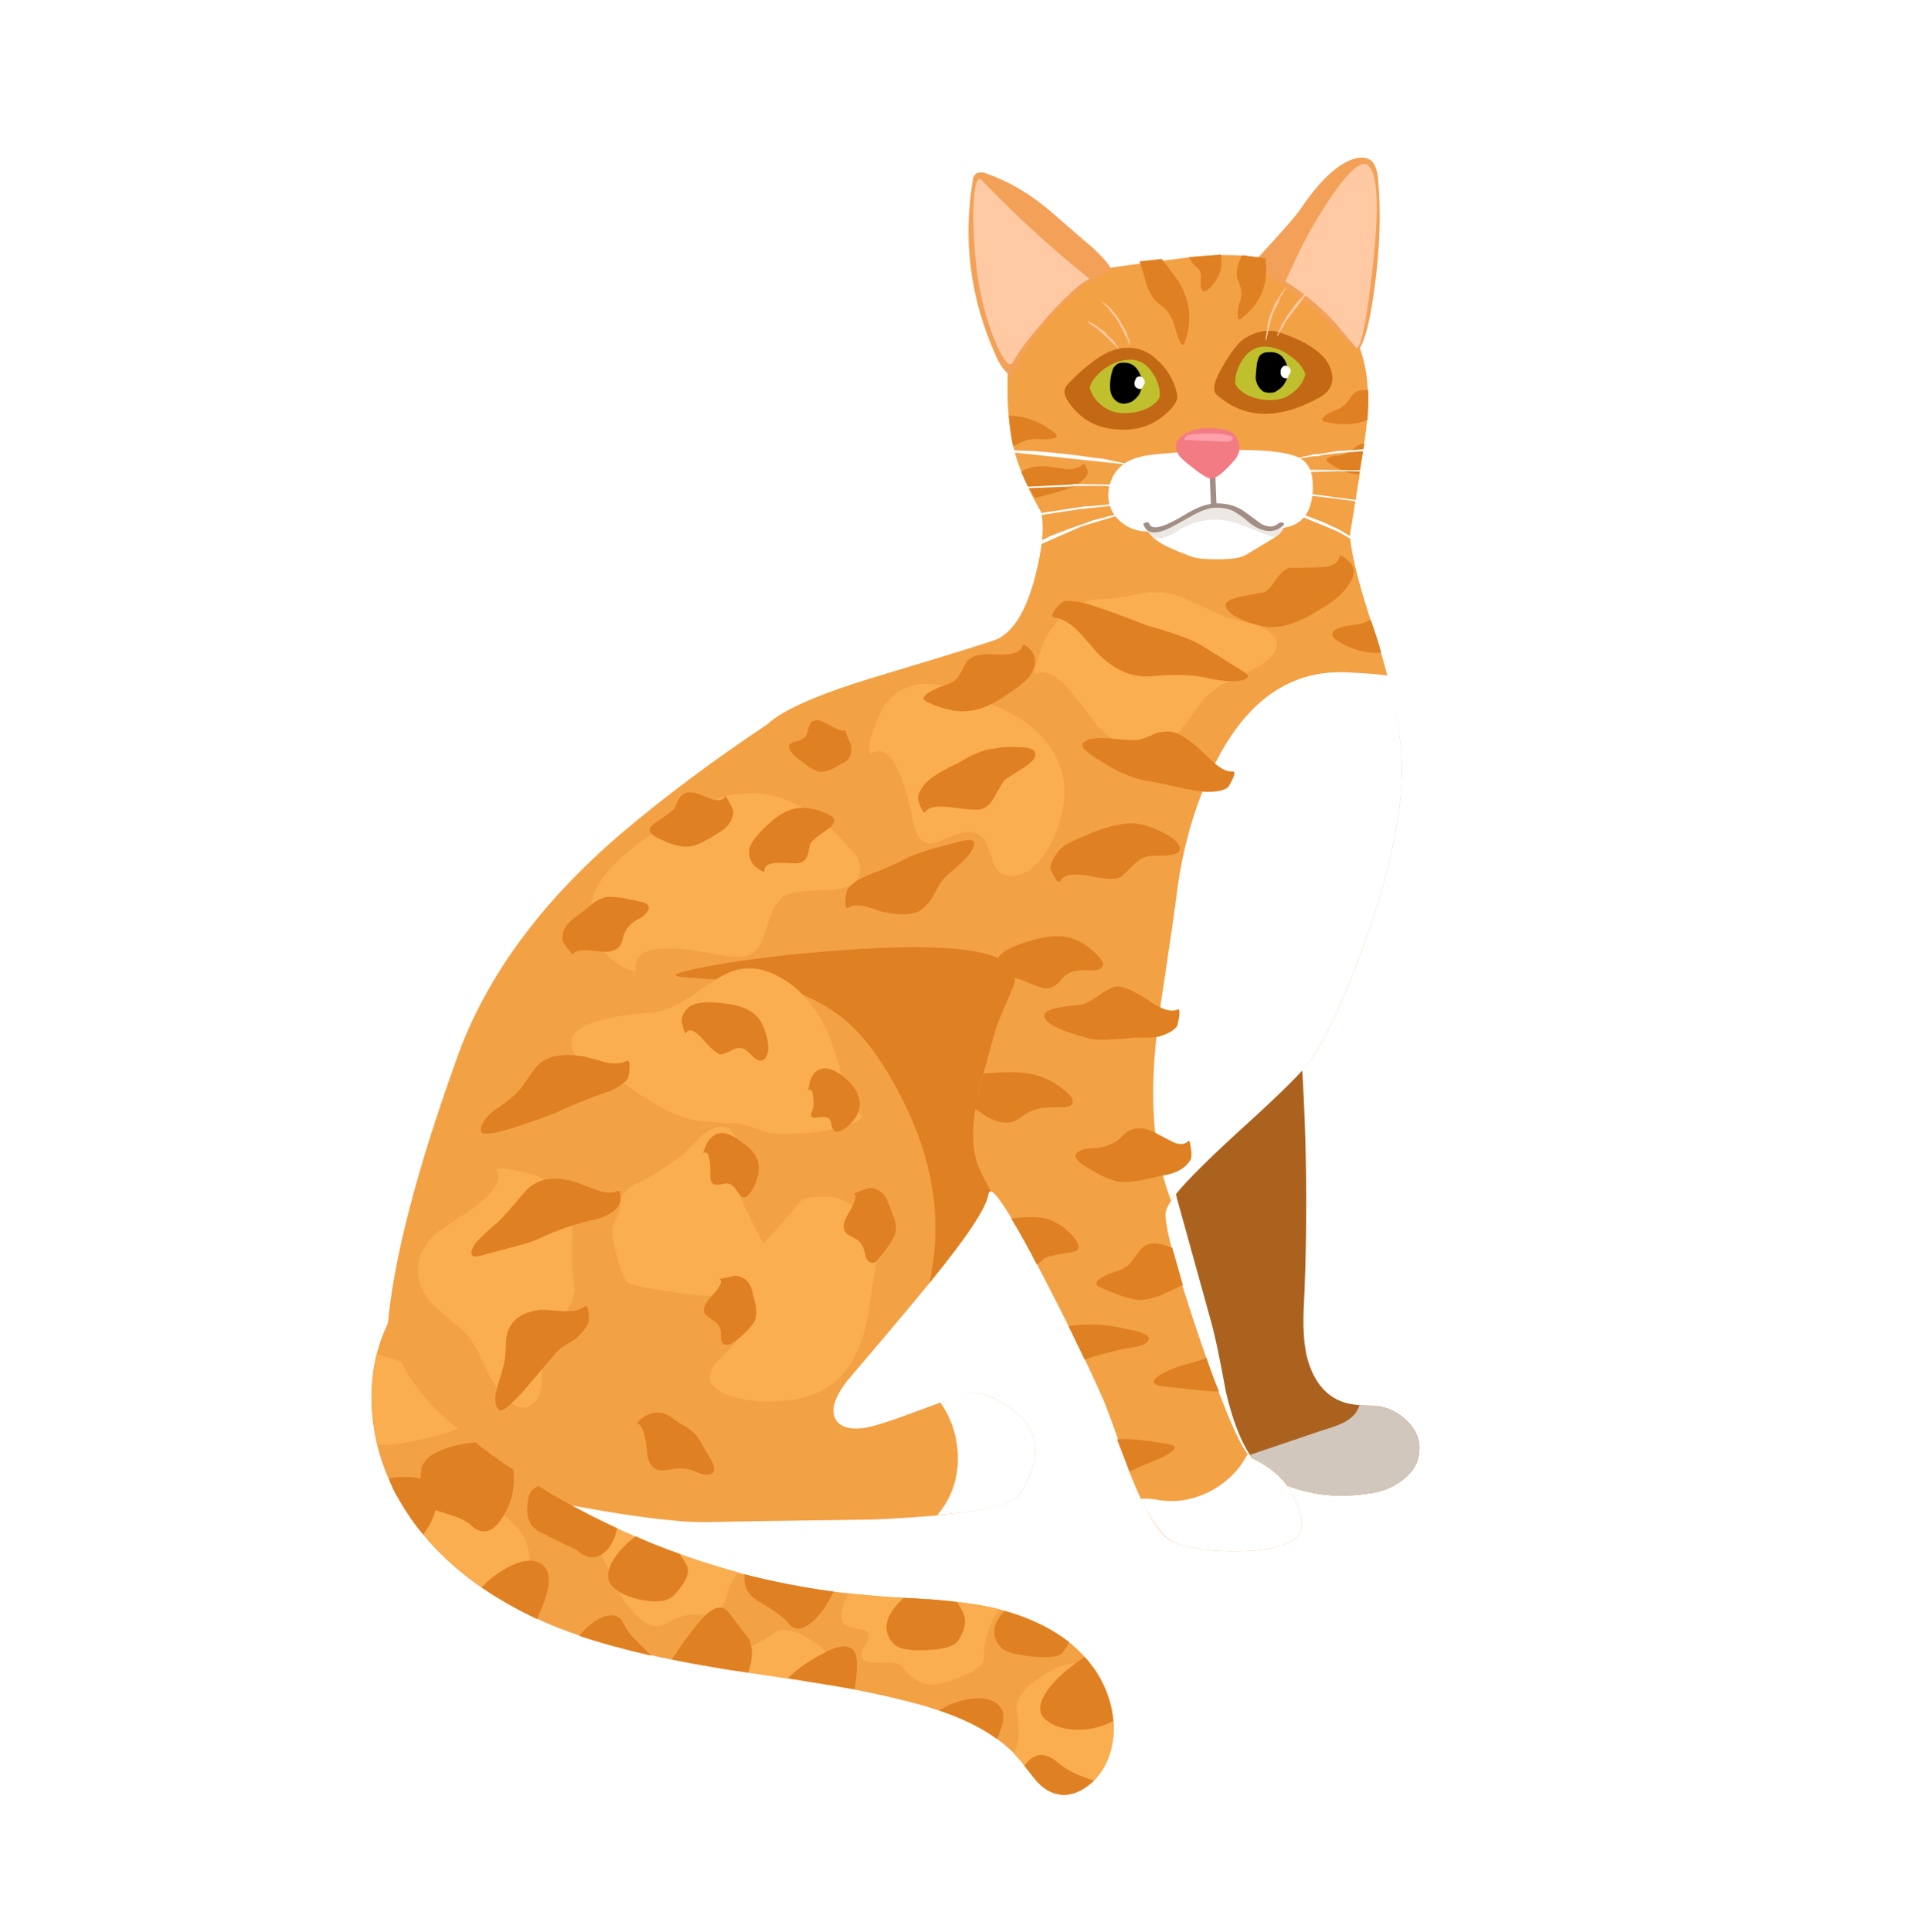 
<svg xmlns="http://www.w3.org/2000/svg" version="1.1" xmlns:xlink="http://www.w3.org/1999/xlink" preserveAspectRatio="none" x="0px" y="0px" width="455px" height="457px" viewBox="0 0 455 457">
<defs>
<filter id="Filter_1" x="-20%" y="-20%" width="140%" height="140%" color-interpolation-filters="sRGB">
<feFlood flood-color="#000000" flood-opacity="1" in="SourceGraphic" result="result1"/>

<feComposite in2="SourceGraphic" in="result1" operator="in" result="result2"/>

<feGaussianBlur in="result2" stdDeviation="4.333,4.333" result="result3"/>

<feOffset dx="0" dy="0" in="result3" result="result4"/>

<feComposite in2="result4" in="SourceGraphic" operator="over" result="result5"/>
</filter>

<g id="Symbol_56_0_Layer0_0_MEMBER_0_FILL">
<path fill="#AC621F" stroke="none" d="
M 267.9 236.9
L 270.6 246.65
Q 271.1 248.35 271.85 252.5 272.7 256.15 274 257.9 275.45 259.9 278.35 260.55 280.8 261.15 283.7 260.65 285.1 260.4 286.15 259.55 287.3 258.65 287.4 257.35 287.55 256.1 286.55 255 285.55 253.95 284.2 253.7 282.45 253.65 281.6 253.45 279.3 252.85 278.45 250 277.95 248.3 278.15 245.15 278.6 234.75 277.85 224.45
L 269.55 232.4
Q 267.7 234.05 267.65 235.4 267.65 235.65 267.9 236.9 Z"/>
</g>

<g id="Symbol_56_0_Layer0_0_MEMBER_1_FILL">
<path fill="#D2C7BD" stroke="none" d="
M 274 257.9
Q 275.45 259.9 278.35 260.55 280.8 261.15 283.7 260.65 285.1 260.4 286.15 259.55 287.3 258.65 287.4 257.35 287.55 256.1 286.55 255 285.55 253.95 284.2 253.7 283.7 253.6 282.6 253.6 282.4 254.35 281.6 254.85 280.95 255.25 279.55 255.65
L 273.8 257.6 274 257.9 Z"/>
</g>

<g id="Symbol_56_0_Layer0_0_MEMBER_2_FILL">
<path fill="#F3A145" stroke="none" d="
M 276.85 162.05
Q 274 160.75 269.05 161.3 261.5 162.25 260.8 162.45 254.65 164.35 254.35 169.9 254.05 175.25 255.35 178.4 256 180.1 257 181.8 257.4 183.65 256.5 187.05 255.45 191.05 253.5 192 253 192.25 244.35 194.85 236.9 197.05 235 198.85 228.55 203.15 223.4 207.5 213.5 215.9 210 225.75 200.3 252.7 207.2 257.6 210.55 260 219.7 261.75 227.35 263.15 230.65 263 232.2 262.95 243.45 262.8 254.15 262.35 255.25 260.8 256.4 259.2 256.5 257.55 256.55 256.35 256.1 255.45 255.7 254.65 254.25 253.65 252.65 252.55 251.45 252.65 250.6 252.75 247.25 254 243.8 255.3 242.7 255.45 240.95 255.65 240.45 254.7 239.9 253.6 241.4 251.65 245.25 247.15 247.8 244.05 252.55 238.2 252.75 236.65 252.95 235.1 257.2 243.3 260.4 249.5 261.9 252.95 262.3 253.75 264.15 259.1 266.15 264.2 267.9 264.75 270.55 265.55 274.1 265.3 278.2 264.95 277.95 263 277.4 259.5 274 257.9 272.9 257.4 269.9 248.7 267 240.2 267 238.25 267 236.95 272.05 232.35 277.85 227.05 278.65 225.9 280.9 222.6 283.4 215.35 286.4 206.5 285.95 201 285.55 196.6 283.6 190.8 281.85 185.45 281.85 183.55 282.65 178.7 283.05 175.8 283.85 170.45 282 167.25 279.7 163.35 276.85 162.05 Z"/>
</g>

<g id="Symbol_56_0_Layer0_0_MEMBER_3_FILL">
<path fill="#DF8022" stroke="none" d="
M 253.45 223.05
Q 253.7 222.4 254.7 220.1 256.55 215.85 240.65 217.05 235.15 217.45 230.6 218.25 226.25 219.05 228.25 219.2 233.55 219.55 235.15 219.85 238.45 220.5 240.8 222.3 243.6 224.4 246.05 229.45 249.6 236.7 248 243.8 252.55 238.25 252.75 236.65 252.85 236.4 252.95 236.4 252.1 234.85 251.95 234.4 251 231.95 252.2 227.5 253.15 224.05 253.45 223.05 Z"/>
</g>

<g id="Symbol_56_0_Layer0_0_MEMBER_4_MEMBER_0_FILL">
<path fill="#F3A158" stroke="none" d="
M 281.75 153.55
Q 279.9 154.4 277.85 157.45 277.1 158.5 274.2 161.6 273.9 161.9 275.5 162.95 278.1 164.75 278.8 165.35 279.45 165.9 281.35 167.85 282.4 168.95 282.65 168.6 283.35 167.4 283.85 163.5 284.45 159.05 284.1 155.05 284 153.95 283.55 153.55 282.9 153.05 281.75 153.55 Z"/>
</g>

<g id="Symbol_56_0_Layer0_0_MEMBER_4_MEMBER_1_FILL">
<path fill="#FFCAA3" stroke="none" d="
M 276.65 163.25
Q 279.35 165 281 167 281.8 167.95 282.35 168.6 282.95 168.65 283.7 161.75 284.45 154.75 283.25 153.9 282.3 153.25 279.55 157.65 278.35 159.45 276.65 163.25 Z"/>
</g>

<g id="Symbol_56_0_Layer0_0_MEMBER_4_MEMBER_2_FILL">
<path fill="#F3A158" stroke="none" d="
M 261.15 160.55
Q 260.6 160.1 257.85 157.7 255.3 155.5 252.5 154.55 252 154.4 251.7 154.65 251.5 154.85 251.5 155.15 250.3 162.35 253.3 169.1 253.7 170.05 254.15 170.5 254.7 171.15 254.95 170.35 255.35 169 257.35 166.55 259.9 163.5 262.5 162.45 263 162.3 261.15 160.55 Z"/>
</g>

<g id="Symbol_56_0_Layer0_0_MEMBER_4_MEMBER_3_FILL">
<path fill="#FFCAA3" stroke="none" d="
M 257.5 166.1
Q 259.9 163.45 260.9 163.05 256.55 159.6 252.25 155.15 251.65 154.5 251.55 157.45 251.5 160.4 252 163.5 252.5 166.3 253.45 168.4 254.35 170.35 254.7 169.8 255.35 168.55 257.5 166.1 Z"/>
</g>

<g id="Symbol_56_0_Layer0_0_MEMBER_5_MEMBER_0_FILL">
<path fill="#C36814" stroke="none" d="
M 266.3 169.55
Q 265.35 168.6 264 168.6 262.55 168.55 260.85 169.95 260.3 170.35 259.35 171.3 258.95 171.7 258.9 171.95 258.8 172.35 259.2 172.95 260.6 175 263.05 175.15 265.55 175.4 267.3 173.65 267.9 173.05 267.95 172.6 267.95 172.25 267.75 171.65 267.25 170.35 266.3 169.55 Z"/>
</g>

<g id="Symbol_56_0_Layer0_0_MEMBER_5_MEMBER_1_FILL">
<path fill="#C0C02F" stroke="none" d="
M 266.55 172.45
Q 266.55 171.45 265.95 170.6 265.25 169.55 264.2 169.55 263.1 169.55 262.05 170.3 261.1 171.05 260.9 171.8 261.15 172.65 261.85 173.2 262.6 173.85 263.7 173.85 264.8 173.85 265.65 173.4 266.45 172.95 266.55 172.45 Z"/>
</g>

<g id="Symbol_56_0_Layer0_0_MEMBER_5_MEMBER_2_FILL">
<path fill="#000000" stroke="none" d="
M 262.55 171.95
Q 262.65 172.65 263.15 172.95 263.55 173.2 264.1 173 264.45 172.9 264.85 172.4 265.35 171.55 264.95 170.7 264.5 169.7 263.5 169.8 263.15 169.8 262.9 170.1 262.75 170.25 262.65 170.7 262.5 171.35 262.55 171.95 Z"/>
</g>

<g id="Symbol_56_0_Layer0_0_MEMBER_5_MEMBER_3_FILL">
<path fill="#FFFFFF" stroke="none" d="
M 264.75 171.85
Q 265.1 172.05 265.2 171.65 265.45 171.4 265.25 171.1 265.05 170.8 264.7 170.95 264.5 171.25 264.5 171.45 264.5 171.75 264.75 171.85 Z"/>
</g>

<g id="Symbol_56_0_Layer0_0_MEMBER_6_MEMBER_0_FILL">
<path fill="#C36814" stroke="none" d="
M 273.35 167.85
Q 272.65 168.3 271.65 170 270.55 171.85 271.1 172.35 274.45 175.35 279.45 172.55 280.75 171.8 280.3 170.35 279.75 168.55 276.15 167.35 274.8 166.95 273.35 167.85 Z"/>
</g>

<g id="Symbol_56_0_Layer0_0_MEMBER_6_MEMBER_1_FILL">
<path fill="#C0C02F" stroke="none" d="
M 273.2 169.55
Q 272.6 170.45 272.6 171.45 272.75 171.9 273.5 172.35 274.35 172.8 275.45 172.8 276.55 172.8 277.3 172.15 278 171.6 278.25 170.75 278.05 170 277.1 169.3 276.05 168.5 274.95 168.5 273.9 168.5 273.2 169.55 Z"/>
</g>

<g id="Symbol_56_0_Layer0_0_MEMBER_6_MEMBER_2_FILL">
<path fill="#000000" stroke="none" d="
M 274.25 171.05
Q 274.35 171.75 274.85 172.1 275.3 172.3 275.8 172.15 276.35 171.85 276.55 171.5 277.1 170.7 276.7 169.8 276.3 168.85 275.25 168.95 274.85 168.95 274.6 169.2 274.45 169.4 274.35 169.85 274.25 170.85 274.25 171.05 Z"/>
</g>

<g id="Symbol_56_0_Layer0_0_MEMBER_6_MEMBER_3_FILL">
<path fill="#FFFFFF" stroke="none" d="
M 276.5 171
Q 276.9 171.15 276.9 170.8 277.2 170.5 277 170.25 276.75 169.9 276.45 170.1 276.25 170.25 276.25 170.55 276.25 170.9 276.5 171 Z"/>
</g>

<g id="Symbol_56_0_Layer0_0_MEMBER_7_MEMBER_0_FILL">
<path fill="#FFFFFF" stroke="none" d="
M 275.45 184.05
Q 276.6 183.4 276.55 182.7 274.25 180.75 271.25 180.65 268.25 180.5 265.8 182.4 265.55 182.55 265.5 182.8 265.35 183.05 265.7 183.5 266.2 184.15 267.2 184.6 267.8 184.9 269 185.35 269.6 185.6 271.2 185.6 272.85 185.6 273.45 185.25
L 275.45 184.05 Z"/>
</g>

<g id="Symbol_56_0_Layer0_0_MEMBER_7_MEMBER_1_FILL">
<path fill="#EEE8E5" stroke="none" d="
M 275.8 183.85
Q 276.6 183.3 276.55 182.7 274.25 180.75 271.25 180.65 268.25 180.5 265.8 182.4 265.55 182.55 265.5 182.8 265.35 183.05 265.7 183.5
L 266.05 183.9 266.6 183.9
Q 267 183.85 267.5 183.6 267.8 183.45 268.35 183.1 270.3 182.05 272.4 182.6 272.95 182.75 274.05 183.2 275.1 183.65 275.7 183.8
L 275.8 183.85 Z"/>
</g>

<g id="Symbol_56_0_Layer0_0_MEMBER_7_MEMBER_2_FILL">
<path fill="#FFFFFF" stroke="none" d="
M 262.6 179.35
Q 262.25 180.3 262.5 181.2 262.75 182.1 263.55 182.7 264.35 183.3 265.3 183.35 266.05 183.4 267 183 267.3 182.85 268.55 182.15 269.65 181.55 269.95 181.4 270.65 181.1 271.4 181.15 272.5 181.2 274.35 182.55 275.55 183.4 277 182.95 278.85 182.4 278.85 179.7 278.85 178.05 277.85 177.5 276.05 176.4 267.4 177.05 266.1 177.15 265.5 177.25 264.35 177.45 263.7 177.9 262.9 178.45 262.6 179.35 Z"/>
</g>

<g id="Symbol_56_0_Layer0_0_MEMBER_7_MEMBER_3_FILL">
<path fill="#A28E85" stroke="none" d="
M 276.45 182.65
Q 276.25 182.6 276.1 182.7 275.55 183.2 274.7 182.75 273.75 182.05 273.4 181.8 272.5 181.1 271.1 181.1
L 271 178.65
Q 271 178.5 270.8 178.55 270.55 178.55 270.55 178.7
L 270.65 181.15
Q 269.8 181.25 268.5 182.05 266 183.55 265.7 182.75 265.65 182.55 265.4 182.65 265.15 182.7 265.25 182.85 265.65 183.95 267.5 183 267.8 182.85 268.95 182.2 269.8 181.7 270.4 181.55 271.3 181.3 272.3 181.65 272.95 181.95 273.8 182.7 275.35 183.85 276.45 182.9 276.6 182.75 276.45 182.65 Z"/>
</g>

<g id="Symbol_56_0_Layer0_0_MEMBER_7_MEMBER_4_FILL">
<path fill="#F37B83" stroke="none" d="
M 269.15 178.2
Q 270.2 179.05 270.6 179.1 271.15 179.2 272.35 177.85 273.15 177.05 272.9 176.25 272.75 175.7 272.4 175.45 271.85 175.05 270.4 175.05 269.25 175.05 268.45 175.6 267.55 176.2 268 177.1 268.15 177.45 269.15 178.2 Z"/>
</g>

<g id="Symbol_56_0_Layer0_0_MEMBER_7_MEMBER_5_FILL">
<path fill="#FFA0AB" stroke="none" d="
M 268.55 176
L 271.85 176.15
Q 272.2 176.15 272.3 176.05 272.4 176 272.4 175.85 272.4 175.75 272.3 175.7 271.3 175.35 269.1 175.55
L 268.7 175.65
Q 268.5 175.85 268.55 176 Z"/>
</g>

<g id="Symbol_56_0_Layer0_0_MEMBER_8_FILL">
<path fill="#FFFFFF" stroke="none" d="
M 284.9 194.95
Q 283.85 194.8 281.8 194.7 274.85 194.25 270.95 202.1 268.55 206.9 267.85 212.95 267.65 214.5 266.9 219.5 266.25 223.55 266.1 226 265.65 232.5 267.45 237.15 268.45 235.65 273.1 231.4 277.8 227.15 278.65 225.9 280.9 222.6 283.4 215.35 286.4 206.5 285.95 201 285.7 198.15 284.9 194.95 Z"/>
</g>

<g id="Symbol_56_0_Layer0_0_MEMBER_9_MEMBER_0_FILL">
<path fill="#DF8022" stroke="none" d="
M 268.9 161.3
L 269.05 161.6
Q 269.25 161.9 269.6 162.2 269.9 162.5 269.85 163 269.7 164.55 270.55 163.8 271.75 162.6 271.45 161.1
L 269.05 161.3 268.9 161.3 Z"/>
</g>

<g id="Symbol_56_0_Layer0_0_MEMBER_9_MEMBER_1_FILL">
<path fill="#DF8022" stroke="none" d="
M 255.1 176.35
Q 256.05 175.8 257.05 175.95 258.7 175.95 258.1 175.45 256.45 174.1 254.4 174.05 254.55 175.65 254.75 176.5 255.05 176.4 255.1 176.35 Z"/>
</g>

<g id="Symbol_56_0_Layer0_0_MEMBER_9_MEMBER_2_FILL">
<path fill="#DF8022" stroke="none" d="
M 266.6 165.15
Q 267.4 165.7 267.7 166.75 268.3 168.95 268.55 168.15 269.55 165.35 267.8 162.9
L 266.7 161.45 264.9 161.65
Q 265 161.85 265.3 162.85 265.65 164.5 266.6 165.15 Z"/>
</g>

<g id="Symbol_56_0_Layer0_0_MEMBER_9_MEMBER_3_FILL">
<path fill="#DF8022" stroke="none" d="
M 279.9 174
Q 279.35 174.4 279.85 174.55 281.75 175 283.25 174.4 283.35 172.8 283.3 172 282.35 171.9 281.95 172.5 281.4 173.4 280.7 173.6 280.3 173.75 279.9 174 Z"/>
</g>

<g id="Symbol_56_0_Layer0_0_MEMBER_9_MEMBER_4_FILL">
<path fill="#DF8022" stroke="none" d="
M 283 176.3
Q 282.7 176.25 282.3 176.55 281.65 177.2 280.85 177.25 280.5 177.25 280.2 177.4 279.75 177.55 280.15 177.85 281.4 178.75 282.55 178.75
L 283 176.3 Z"/>
</g>

<g id="Symbol_56_0_Layer0_0_MEMBER_9_MEMBER_5_FILL">
<path fill="#DF8022" stroke="none" d="
M 260.3 178
Q 259.9 178.4 259 178.35 258.05 178.2 257.65 178.15 256.3 178 255.4 178.55 255.75 179.5 256.5 180.65
L 257 180.55
Q 259.15 180 259.75 179.65 260.7 179.1 260.75 178.6 260.75 178.4 260.6 178.15 260.45 177.85 260.3 178 Z"/>
</g>

<g id="Symbol_56_0_Layer0_0_MEMBER_9_MEMBER_6_FILL">
<path fill="#DF8022" stroke="none" d="
M 273.15 161.15
Q 272.5 162.5 272.85 163.2 273.25 164.1 273 164.85 272.85 165.25 272.8 165.8 272.75 166.55 273.15 166.2 275.1 164.7 275.1 162.25
L 275.05 161.4 273.15 161.15 Z"/>
</g>

<g id="Symbol_56_0_Layer0_0_MEMBER_10_MEMBER_0_FILL">
<path fill="#F3A145" stroke="none" d="
M 252.45 269.75
Q 250.6 269.4 247.9 269.2 244.8 269.05 243.25 268.9 234.35 268.2 225.95 264.85 217.5 261.45 210.55 255.85 207.7 253.55 206.45 251.7 204.6 249.05 204.9 246.2 203 249.5 203.15 253.65 203.35 257.6 205.3 261.1 208.9 267.45 216.95 271 222.35 273.4 232 274.9 238.25 275.8 239.7 276.05 244.05 276.8 247.3 277.7 253 279.3 255.35 282.2 255.75 282.7 256.5 283.65 257.15 284.45 257.9 284.75 259.1 285.2 260.35 284.45 261.55 283.75 262.2 282.45 263.15 280.45 262.65 278 262.15 275.7 260.55 273.9 257.8 270.8 252.45 269.75 Z"/>
</g>

<g id="Symbol_56_0_Layer0_0_MEMBER_10_MEMBER_1_MEMBER_0_FILL">
<path fill="#FBAE4F" stroke="none" d="
M 261.85 275.8
Q 261.15 275.6 260.95 275.15 260.45 273.85 258.45 274.65 257.1 275.25 255.95 276.25 254.85 277.25 255.05 278.35 255.3 280 255.15 280.6
L 254.85 281.65 255.35 282.2
Q 255.75 282.7 256.5 283.65 257.15 284.45 257.9 284.75 259.1 285.2 260.35 284.45 261.55 283.75 262.2 282.45 263.65 279.35 261.85 275.8 Z"/>
</g>

<g id="Symbol_56_0_Layer0_0_MEMBER_10_MEMBER_1_MEMBER_1_FILL">
<path fill="#FBAE4F" stroke="none" d="
M 240.3 274.45
Q 240.1 273.5 238.5 272.5 236.75 271.4 235.8 271.75 234.7 272.55 233.7 272.95 232.65 273.45 231.15 273.4 230.25 273.4 229.65 274.5
L 239.9 276.1
Q 240.45 275.05 240.3 274.45 Z"/>
</g>

<g id="Symbol_56_0_Layer0_0_MEMBER_10_MEMBER_1_MEMBER_2_FILL">
<path fill="#FBAE4F" stroke="none" d="
M 209.2 258.9
Q 208.75 258.25 208.35 258.6 207.7 259.25 207.2 260.55 206.4 262.55 206.3 262.7 208.95 266.35 213.1 268.95 213.65 268.7 214.75 268.5 215.65 268.25 215.8 267.2 216.1 265.25 215.15 263.8 214.45 262.85 212.65 261.55 211.95 261.05 211.4 259.65 211.1 258.95 210 259.5 209.7 259.65 209.2 258.9 Z"/>
</g>

<g id="Symbol_56_0_Layer0_0_MEMBER_10_MEMBER_1_MEMBER_3_FILL">
<path fill="#FBAE4F" stroke="none" d="
M 223.45 269.35
Q 224.4 270.6 225.1 271.05 226.15 271.7 227.15 271 228.15 270.3 230.25 270.45 231.45 270.5 231.85 268.35 231.85 268.4 231.9 268.35 231.95 267.85 232.65 267.05 227 265.5 221.8 263 222 263.15 222.35 263.45 222.55 263.7 222.3 263.75 222.25 263.75 221.5 263.7 220.85 263.65 220.75 263.8 223.3 269.1 223.45 269.35 Z"/>
</g>

<g id="Symbol_56_0_Layer0_0_MEMBER_10_MEMBER_1_MEMBER_4_FILL">
<path fill="#FBAE4F" stroke="none" d="
M 253.6 270
L 252.45 269.75
Q 250.6 269.4 247.9 269.2 244.8 269.05 243.25 268.9
L 241.55 268.75
Q 240.65 270.2 241.05 271.05 241.25 271.4 241.85 271.5 242.2 271.6 242.75 271.65 243.4 271.9 242.95 272.7 242.4 273.7 242.55 273.9 242.8 274.35 244.1 274.3 245.5 274.2 245.8 274.6 246.85 275.95 247.95 276.05 249 276.15 251 275.25 252.25 274.7 252.4 274 252.4 273 252.6 272.25 252.8 271.35 253.6 270 Z"/>
</g>

<g id="Symbol_56_0_Layer0_0_MEMBER_10_MEMBER_1_MEMBER_5_FILL">
<path fill="#FBAE4F" stroke="none" d="
M 206.75 256.45
Q 208.6 256.1 210.1 255.5 207.75 253.6 206.45 251.7 205.95 251 205.55 250.1
L 203.55 249.5
Q 202.75 253 203.6 256.7
L 203.95 256.8
Q 204.95 256.85 206.75 256.45 Z"/>
</g>

<g id="Symbol_56_0_Layer0_0_MEMBER_10_MEMBER_2_MEMBER_0_FILL">
<path fill="#DF8022" stroke="none" d="
M 216.45 270.8
Q 217.85 267.85 217.2 266.8 216.5 265.7 214.75 266.35 213.25 266.95 212 268.25 214.05 269.65 216.45 270.8 Z"/>
</g>

<g id="Symbol_56_0_Layer0_0_MEMBER_10_MEMBER_2_MEMBER_1_FILL">
<path fill="#DF8022" stroke="none" d="
M 257.5 276.55
Q 256.35 278.2 257.5 279 258.4 279.7 260.05 279.7 261.65 279.65 262.8 279 262.55 276.15 260.55 273.9
L 260.5 273.85
Q 258.45 275.2 257.5 276.55 Z"/>
</g>

<g id="Symbol_56_0_Layer0_0_MEMBER_10_MEMBER_2_MEMBER_2_FILL">
<path fill="#DF8022" stroke="none" d="
M 207.1 259.5
Q 205.7 259.25 204.55 259.5 204.85 260.4 205.3 261.1 206.35 262.9 207.3 264 208 263.1 208.3 262.05 208.75 262.2 209.7 262.5 210.609 262.787 211.2 263.3 211.224 263.326 211.25 263.35 212.55 264.45 213.7 262.6 214.8 260.85 214.55 258.8 212.75 257.6 211.5 256.6 209.9 256.75 208.8 257.2 207.3 257.8 207.15 258.8
L 207.1 259.5 Z"/>
</g>

<g id="Symbol_56_0_Layer0_0_MEMBER_10_MEMBER_2_MEMBER_3_FILL">
<path fill="#DF8022" stroke="none" d="
M 261.25 283.8
Q 259.25 283.15 258.35 282.35 256.8 281 255.65 282.6 256.5 283.7 256.65 283.85 257.25 284.5 257.9 284.75 259.55 285.4 261.25 283.8 Z"/>
</g>

<g id="Symbol_56_0_Layer0_0_MEMBER_10_MEMBER_2_MEMBER_4_FILL">
<path fill="#DF8022" stroke="none" d="
M 251.55 277.2
Q 250.05 277.35 248.8 278.15 251.65 279.1 253.45 280.45 254.2 278.8 253.85 278.1 253.3 277.05 251.55 277.2 Z"/>
</g>

<g id="Symbol_56_0_Layer0_0_MEMBER_10_MEMBER_2_MEMBER_5_FILL">
<path fill="#DF8022" stroke="none" d="
M 216.55 260.1
Q 215.9 260.45 215.8 260.95 215.3 263.1 216.7 263.8 217.55 264.25 219.65 265.25 220.75 266.25 221.75 265.55 222.6 264.95 222.9 263.5 219.65 262 216.55 260.1 Z"/>
</g>

<g id="Symbol_56_0_Layer0_0_MEMBER_10_MEMBER_2_MEMBER_6_FILL">
<path fill="#DF8022" stroke="none" d="
M 232 274.9
L 233.45 275.1
Q 234 273.45 233.5 272.4 233.45 272.35 231.9 270.3 231.05 269.15 229.45 271.1 228.55 272.15 227.3 274.05 228.75 274.35 232 274.9 Z"/>
</g>

<g id="Symbol_56_0_Layer0_0_MEMBER_10_MEMBER_2_MEMBER_7_FILL">
<path fill="#DF8022" stroke="none" d="
M 224.5 272.6
Q 223.75 271.9 223.45 271.2
L 223.4 271.15
Q 223 270.25 221.85 270.6 220.8 271 219.85 272.15 222.2 272.95 225.65 273.75 225.55 273.65 224.5 272.6 Z"/>
</g>

<g id="Symbol_56_0_Layer0_0_MEMBER_10_MEMBER_2_MEMBER_8_FILL">
<path fill="#DF8022" stroke="none" d="
M 256.2 273.8
Q 258.3 274.05 258.75 273.45 259.1 273.05 259.25 272.65 257.15 271.05 254.05 270.15 252.6 271.7 253.7 273 254.15 273.6 256.2 273.8 Z"/>
</g>

<g id="Symbol_56_0_Layer0_0_MEMBER_10_MEMBER_2_MEMBER_9_FILL">
<path fill="#DF8022" stroke="none" d="
M 247.8 273.3
Q 249.95 273.2 250.35 272.5 251 271.45 250.85 270.7 250.8 270.3 250.25 269.45 248.4 269.2 245.95 269.1 243.65 271.2 245.15 272.8 245.7 273.4 247.8 273.3 Z"/>
</g>

<g id="Symbol_56_0_Layer0_0_MEMBER_10_MEMBER_2_MEMBER_10_FILL">
<path fill="#DF8022" stroke="none" d="
M 222.45 266.3
Q 221.8 267.6 222.7 268.35 223.55 269.05 225.1 269.3 226.85 269.6 227.55 268.8 228.65 267.6 228.6 266.85 228.55 266.4 227.9 265.55 226 264.9 224.4 264.15 223.05 265.15 222.45 266.3 Z"/>
</g>

<g id="Symbol_56_0_Layer0_0_MEMBER_10_MEMBER_2_MEMBER_11_FILL">
<path fill="#DF8022" stroke="none" d="
M 242.05 273.55
Q 241.6 272.6 240 273.3 237.9 274.3 236.65 275.55
L 242 276.45
Q 242.35 274.3 242.05 273.55 Z"/>
</g>

<g id="Symbol_56_0_Layer0_0_MEMBER_10_MEMBER_2_MEMBER_12_FILL">
<path fill="#DF8022" stroke="none" d="
M 234.25 269.35
Q 236.2 270.5 236.75 271.2 237.4 272 238.5 271.1 239.5 270.3 240.3 268.6 236.4 268.05 233.15 267.2 233 268.65 234.25 269.35 Z"/>
</g>

<g id="Symbol_56_0_Layer0_0_MEMBER_11_MEMBER_0_FILL">
<path fill="#FBAE4F" stroke="none" d="
M 239.2 222.4
Q 238 220.4 236.25 219.35 234.15 218.05 232.2 218.7 231.2 219.05 229.25 220.45 227.45 221.75 226.1 222 222.45 222.25 220.8 222.9 218.8 223.65 219.3 225 219.55 225.65 220.65 226.25 221.25 226.55 222.35 227.1 223.4 227.7 225.45 229.1 227.35 230.25 228.75 230.6 229.6 230.85 232.55 230.95 233.1 231 234.05 231.35 235.05 231.75 235.55 231.75 236.75 231.85 239.1 231.65 243.3 230.8 242.45 230.2 242.367 230.139 242.3 230.05 241.656 229.523 241.3 228.5 241.2 228.2 240.8 226.5 240.05 223.85 239.2 222.4 Z"/>
</g>

<g id="Symbol_56_0_Layer0_0_MEMBER_11_MEMBER_1_FILL">
<path fill="#FBAE4F" stroke="none" d="
M 240.9 208.05
Q 239.3 206.3 237.3 205.3 234.15 203.7 230.6 204.95 228.4 205.75 224.6 208.45 221.4 210.85 220.85 213.1 220.3 215.25 221.35 216.65 221.85 217.3 222.85 218.05 224.5 219.05 224.4 218.55 224.1 215.95 231.05 217.4 232.2 217.6 232.8 217.55 233.8 217.5 234.25 216.8 234.55 216.4 235.1 214.65 235.55 213.25 236.3 212.7 236.85 212.25 239.65 212.2 242 212.15 242.35 211.05 242.6 210.25 242.1 209.4 241.85 209.1 240.9 208.05 Z"/>
</g>

<g id="Symbol_56_0_Layer0_0_MEMBER_11_MEMBER_2_FILL">
<path fill="#FBAE4F" stroke="none" d="
M 251.3 196.45
Q 246.65 194.45 244.5 197.2 243.85 198.1 243.35 199.85 243.25 200 243.2 200.65 243.15 201.35 243.35 201.2 244.7 200.4 245.75 203.15 246.3 204.55 246.75 206.85 247 207.85 247.4 208.2 247.85 208.65 248.75 208.3 250.1 207.7 250.55 207.6 251.65 207.35 252.3 207.95 252.6 208.25 253.1 209.8 253.45 210.95 254.4 211.05 256 211.15 257.25 209.35 258.2 207.95 258.65 206.05 259.4 203.05 257.65 200.6 256.65 199.15 254.8 198.1 254.05 197.7 251.3 196.45 Z"/>
</g>

<g id="Symbol_56_0_Layer0_0_MEMBER_11_MEMBER_3_FILL">
<path fill="#FBAE4F" stroke="none" d="
M 256.8 193.45
Q 256.3 194.95 256.6 194.8 257.75 194.3 259.4 196.25 260.25 197.25 261.55 199.05 263.05 200.5 264.6 200.85 266.45 201.25 267.75 199.85 268.5 199.05 269.6 197.45 270.6 196.1 271.9 195.5 274.15 194.5 274.95 193.9 276.8 192.55 275.25 191.35 274.75 190.95 273.6 190.7 271.95 190.3 271.85 190.25
L 268.65 188.8
Q 267.4 188.25 266.35 188.25 265.5 188.2 264.05 188.55 263.55 188.7 261.8 188.8 260.5 188.85 259.7 189.4 258.3 190.35 257.5 191.7 257.25 192.05 256.8 193.45 Z"/>
</g>

<g id="Symbol_56_0_Layer0_0_MEMBER_11_MEMBER_4_FILL">
<path fill="#FBAE4F" stroke="none" d="
M 243.1 246.25
Q 243.65 242.8 243.65 242.5 243.8 240.3 242.95 238.9 241.85 237 239.9 236.85 238.85 236.8 237.85 237 234.5 241 233.65 241.45 233.25 241.65 232.2 242.15 231.3 242.6 231 243.15 230.7 243.75 231.35 244.7 231.7 245.2 232.35 246.05 233.1 247.35 232.5 248.4 232.1 249 230.85 250.2 229.65 251.65 231.25 252.55 232.3 253.1 234.15 253.3 238.4 253.5 240.45 251.7 242.45 250 243.1 246.25 Z"/>
</g>

<g id="Symbol_56_0_Layer0_0_MEMBER_11_MEMBER_5_FILL">
<path fill="#FBAE4F" stroke="none" d="
M 214.6 234.7
Q 213.05 234.45 213.2 234.7 213.9 235.8 211.6 237.55 210.35 238.45 208.35 239.75 206.8 241.2 206.9 242.9 206.95 244.6 208.55 245.95 210.55 247.6 210.9 248 211.35 248.6 211.8 249.5 212.05 250.05 212.55 251.1 213.2 252.3 213.95 253.05 215.1 254.2 216 253.6 216.65 253.15 216.8 252.1 216.85 250.8 216.95 250.25 217.2 248.8 218.15 247.1 218.7 246.25 219 245.8 219.45 244.95 219.5 244.35 219.35 243.15 219.3 242.55 219.2 242 219.3 240.05 219.4 238.55 218.9 237.6 218 235.9 216.4 235.15 216 235 214.6 234.7 Z"/>
</g>

<g id="Symbol_56_0_Layer0_0_MEMBER_11_MEMBER_6_FILL">
<path fill="#FBAE4F" stroke="none" d="
M 222.55 239.35
Q 222.45 239.85 222.65 240.65 222.95 242.25 223.6 243.6 223.8 244 226.95 244.45 230 244.9 231 244.8 232.9 244.5 234 243.45 235.25 242.2 234.6 240.5
L 233.25 237.85
Q 232.5 236.4 232.6 235 232.95 230.15 230.35 231.5 229.85 231.75 229.15 232.5 228.3 233.4 228 233.6 226.75 234.55 225.15 235.45 224.15 235.95 224 236.05 223.4 236.45 223.25 237 223.15 237.95 223.05 238.15 222.65 238.85 222.55 239.35 Z"/>
</g>

<g id="Symbol_56_0_Layer0_0_MEMBER_12_MEMBER_0_FILL">
<path fill="#DF8022" stroke="none" d="
M 244.7 237.35
Q 244.4 236.35 243.4 236.15 243.2 236.1 242.55 236.35
L 241.95 236.6
Q 242.35 236.8 241.5 238.2 240.65 239.6 241.75 240.05 242.65 240.4 242.85 241.45 242.9 241.9 243.2 242.1 243.55 242.3 243.85 241.9 245.15 240.4 245.3 239.65 245.4 239.15 245.15 238.5 244.85 237.75 244.7 237.35 Z"/>
</g>

<g id="Symbol_56_0_Layer0_0_MEMBER_12_MEMBER_1_FILL">
<path fill="#DF8022" stroke="none" d="
M 267.95 221.8
Q 267.2 222.15 265.6 221.05 263.8 219.85 263.05 219.95 262.5 220.05 261.65 220.65 260.75 221.3 260.25 221.4 259.15 221.5 258.4 221.65 257 221.9 257.3 222.5 257.75 223.3 260.6 224.05 261.4 224.3 262.55 224.2 263.2 224.2 264.5 224.05 264.65 224.05 265.5 224.05 266.15 224.05 266.55 223.95 267.65 223.6 267.95 223.1 268.3 221.65 267.95 221.8 Z"/>
</g>

<g id="Symbol_56_0_Layer0_0_MEMBER_12_MEMBER_2_FILL">
<path fill="#DF8022" stroke="none" d="
M 266.75 207.55
Q 265.75 207.05 264.95 206.9 263.55 206.6 261.05 207.6
L 259.55 208.25
Q 258.65 208.65 258.25 209.25 257.7 210.05 257.75 210.5 258.35 211.85 258.55 211.45 258.95 210.7 260.85 211.05 262.95 211.5 263.45 211.1 263.55 211.05 264.5 210.1 265.05 209.55 265.75 209.45 266 209.45 267.2 209.4 268.3 209.3 268.15 208.75 268 208.15 266.75 207.55 Z"/>
</g>

<g id="Symbol_56_0_Layer0_0_MEMBER_12_MEMBER_3_FILL">
<path fill="#DF8022" stroke="none" d="
M 265.05 258.5
Q 268.85 257.05 267.3 256.75 264.55 256.25 263.1 256.35
L 264.1 258.95 265.05 258.5 Z"/>
</g>

<g id="Symbol_56_0_Layer0_0_MEMBER_12_MEMBER_4_FILL">
<path fill="#DF8022" stroke="none" d="
M 281.55 185.6
Q 281.05 185.15 281 185.4 280.8 186.25 279.2 186.25
L 276.9 186.3
Q 276.4 186.5 275.9 187.2 275.35 188.05 274.95 188.25 274.9 188.25 273.1 188.6 271.7 188.85 271.85 189.4 272.05 190 273.35 190.55 274.4 190.95 275.25 191.05 276.7 191.15 278.55 190.15 280 189.3 280.25 189.1 281.2 188.45 281.65 187.75 282.35 186.85 282.05 186.15 281.95 185.95 281.55 185.6 Z"/>
</g>

<g id="Symbol_56_0_Layer0_0_MEMBER_12_MEMBER_5_FILL">
<path fill="#DF8022" stroke="none" d="
M 272.05 203.9
Q 272.85 202.6 272.35 202.65 271.65 202.75 270.3 201.4 268.7 199.8 267.65 199.5 267 199.35 266.2 199.6 265.35 200 264.85 200.1 264.45 200.2 262.5 200 260.9 199.85 260.4 200.35 259.95 200.75 261.85 201.85 263.85 203.2 266 203.5 266.6 203.6 268.15 203.95 269.5 204.25 270.3 204.3 271.65 204.3 272.05 203.9 Z"/>
</g>

<g id="Symbol_56_0_Layer0_0_MEMBER_12_MEMBER_6_FILL">
<path fill="#DF8022" stroke="none" d="
M 241.1 227.2
Q 239.95 226.25 239.1 226.65 238.7 226.85 238.45 227.45
L 238.25 228.3 238.3 228.3
Q 238.7 228 238.7 229.45 238.7 229.65 238.5 230.15 238.45 230.55 238.9 230.5 240 230.25 240.1 230.9 240.25 232.1 241.3 231.3 242.5 230.35 242.4 229.2 242.3 228.15 241.1 227.2 Z"/>
</g>

<g id="Symbol_56_0_Layer0_0_MEMBER_12_MEMBER_7_FILL">
<path fill="#DF8022" stroke="none" d="
M 263.25 247.35
Q 261.25 246.95 259.2 247.25
L 260.5 249.95
Q 261.3 249.6 263.8 249.05 265.55 248.85 265.65 248.3 265.75 247.95 264.65 247.65 263.45 247.4 263.25 247.35 Z"/>
</g>

<g id="Symbol_56_0_Layer0_0_MEMBER_12_MEMBER_8_FILL">
<path fill="#DF8022" stroke="none" d="
M 259.5 241.3
Q 260.6 241.1 259.35 239.8 258.35 238.8 257.15 238.55 256.25 238.4 254.6 238.6 255.8 240.6 256.65 242.3 256.85 242.2 257.2 241.85 257.45 241.6 259.5 241.3 Z"/>
</g>

<g id="Symbol_56_0_Layer0_0_MEMBER_12_MEMBER_9_FILL">
<path fill="#DF8022" stroke="none" d="
M 261.1 232.95
Q 260.2 233 259.9 233.3 259.5 233.65 260.3 234.25 262.1 235.4 263.05 235.6 263.8 235.75 264.9 235.55 265.55 235.4 266.75 235.15 268.4 234.9 269 233.9 269.15 233.7 269.05 232.95 268.95 232.2 268.8 232.4 268.4 232.8 267.6 232.45 267.5 232.4 266.45 231.85 264.65 230.8 263.55 231.95 262.7 232.9 261.1 232.95 Z"/>
</g>

<g id="Symbol_56_0_Layer0_0_MEMBER_12_MEMBER_10_FILL">
<path fill="#DF8022" stroke="none" d="
M 231.85 221.35
Q 229.55 221 228.75 221.55 228.05 222.05 228.1 222.85 228.35 223.85 228.45 223.7 228.5 223.65 228.45 223.65 228.85 223.1 229.85 224.25 230.95 225.5 231.3 225.4 231.65 225.35 232.25 225 232.8 224.75 233.25 225.05 233.45 225.2 234 225.75 234.55 226.1 234.85 225.65 235.15 225.25 235 224.3 234.85 223.55 234.55 222.95 233.95 221.65 231.85 221.35 Z"/>
</g>

<g id="Symbol_56_0_Layer0_0_MEMBER_12_MEMBER_11_FILL">
<path fill="#DF8022" stroke="none" d="
M 229.85 233.3
Q 230.4 233.05 230.4 235 230.35 235.55 230.55 235.75 230.75 235.95 231.3 235.85 231.85 235.7 232.1 235.9 232.3 236 232.65 236.55 233.2 237.5 234 235.85 234.5 234.65 234.15 233.8 233.85 233.05 232.7 232.3 231.6 231.5 230.9 231.8 230.45 232 230.15 232.5 229.75 233.35 229.85 233.35 229.95 233.3 229.85 233.3 Z"/>
</g>

<g id="Symbol_56_0_Layer0_0_MEMBER_12_MEMBER_12_FILL">
<path fill="#DF8022" stroke="none" d="
M 223.35 216.15
Q 223.55 215.05 224.65 214.5 225.1 214.3 225.35 213.9 225.65 213.4 225.05 213.2 222.85 212.65 222.05 212.75 221.5 212.85 220.9 213.3 220.25 213.85 219.9 214.1 219.15 214.65 218.9 214.95 218.5 215.45 218.5 216.15 218.5 216.45 219.35 217.4 219.5 216.85 221.3 217.1 223.1 217.4 223.35 216.15 Z"/>
</g>

<g id="Symbol_56_0_Layer0_0_MEMBER_12_MEMBER_13_FILL">
<path fill="#DF8022" stroke="none" d="
M 227.55 205.55
Q 227.45 205.8 225.95 206.8 225 207.4 226.15 208 227.65 208.75 228.5 208.7 229.1 208.7 229.85 208.3 230.25 208.1 231.05 207.6 232.1 207 232.25 206 232.3 205.7 231.6 204.6 231.45 205.1 230.55 204.9
L 229.4 204.45
Q 228.6 204.2 228.2 204.5 227.85 204.75 227.55 205.55 Z"/>
</g>

<g id="Symbol_56_0_Layer0_0_MEMBER_12_MEMBER_14_FILL">
<path fill="#DF8022" stroke="none" d="
M 222 226.05
Q 220.8 225.7 220.35 225.6 217.65 225.1 216.5 226.3 216.2 226.6 215.55 227.6 215 228.4 214.5 228.8 214.2 229.1 212.95 229.95 211.9 230.85 211.95 231.55 211.95 232.4 217.95 230.1 219.15 229.5 221.85 228.5 222.9 228.2 223.65 227.5 223.85 227.3 223.9 226.5 223.95 225.75 223.6 225.95 223.05 226.25 222 226.05 Z"/>
</g>

<g id="Symbol_56_0_Layer0_0_MEMBER_12_MEMBER_15_FILL">
<path fill="#DF8022" stroke="none" d="
M 280.55 191.35
Q 280.1 191.8 281.15 192.35 282.8 193.25 284.35 193.1 284 191.8 283.5 190.45 282.95 190.8 281.9 190.9 280.85 191.05 280.55 191.35 Z"/>
</g>

<g id="Symbol_56_0_Layer0_0_MEMBER_12_MEMBER_16_FILL">
<path fill="#DF8022" stroke="none" d="
M 225.3 257.3
Q 225.4 259.15 227.05 258.8 228.25 258.55 229.1 258.9 229.6 259.15 230.05 259.2 230.75 259.25 230.7 258.65 230.65 258.3 230.2 257.55 229.7 256.75 229.55 256.45 229.15 255.7 228.1 255.15 228.05 255.15 227.2 254.55 226.7 254.2 226.2 254.2 225.65 254.2 225.2 254.45
L 224.8 254.75
Q 224.45 255.05 224.55 255.1 225.1 255.2 225.3 257.3 Z"/>
</g>

<g id="Symbol_56_0_Layer0_0_MEMBER_12_MEMBER_17_FILL">
<path fill="#DF8022" stroke="none" d="
M 270.85 252.5
L 271.3 252.5
Q 270.65 250.95 270.3 249.8 269.75 250.05 268.55 250.35 267.45 250.65 266.6 251.15 265.4 251.9 266.85 252.1 270.45 252.5 270.85 252.5 Z"/>
</g>

<g id="Symbol_56_0_Layer0_0_MEMBER_12_MEMBER_18_FILL">
<path fill="#DF8022" stroke="none" d="
M 211.4 240.75
Q 210.9 241.65 211.55 241.65 211.75 241.65 212.8 241.35 213.5 241.15 214.85 240.8 216.1 240.5 216.85 240.1 218.6 239.3 220.75 238.75 221.65 238.6 222.3 238.2 222.9 237.9 223.1 237.35 223.2 237.1 223.15 236.75 223.15 236.3 222.9 236.4 222.25 236.7 221.1 236.25 219.8 235.75 219.3 235.6 216.7 234.9 215.35 236.6 213.85 238.4 213.3 238.9 211.7 240.25 211.4 240.75 Z"/>
</g>

<g id="Symbol_56_0_Layer0_0_MEMBER_12_MEMBER_19_FILL">
<path fill="#DF8022" stroke="none" d="
M 220.25 245.65
Q 220.3 245.65 220.25 245.7 219.75 246.1 218.5 246.05 216.8 245.9 216.6 245.95 214.6 246.25 214.1 247.7 213.95 248.15 213.95 249 213.9 249.9 213.8 250.3 213.7 250.75 213.25 252.2 212.9 253.55 213.4 254 213.75 254.3 215.6 252.2 217.55 249.9 217.8 249.6 218.1 249.2 218.7 248.8 219.55 248.3 219.7 248.15 220.5 247.35 220.6 246.9 220.65 246.7 220.6 246.15 220.5 245.5 220.25 245.65 Z"/>
</g>

<g id="Symbol_56_0_Layer0_0_MEMBER_12_MEMBER_20_FILL">
<path fill="#DF8022" stroke="none" d="
M 255.05 200.7
Q 254.1 200.65 253.3 200.8 252.05 200.9 250.3 202 248.45 202.85 247.75 203.55 247.1 204.3 247.1 204.8 247.1 205 247.3 205.5 247.55 206.1 247.7 205.9 248.1 205.3 249.85 205.55 251.85 205.85 252.3 205.65 252.9 205.4 253.3 204.6 253.85 203.6 254.05 203.35 254.3 203.15 255.6 202.35 256.75 201.6 256.5 201.1 256.35 200.7 255.05 200.7 Z"/>
</g>

<g id="Symbol_56_0_Layer0_0_MEMBER_12_MEMBER_21_FILL">
<path fill="#DF8022" stroke="none" d="
M 250.05 208.4
Q 246.95 209.15 245.85 209.8 245.35 210.1 242.95 211.05 241.9 211.5 241.45 212.1 241.3 212.3 241.25 213.05 241.25 213.8 241.5 213.6 241.95 213.3 242.8 213.5 243.3 213.6 244.1 213.9 246.05 214.4 247.15 213.9 247.7 213.6 248.15 212.95 248.4 212.55 248.85 211.7 249.15 211.2 250.25 210.3 251.25 209.45 251.55 208.75 252 207.8 250.05 208.4 Z"/>
</g>

<g id="Symbol_56_0_Layer0_0_MEMBER_12_MEMBER_22_FILL">
<path fill="#DF8022" stroke="none" d="
M 263.05 242.85
Q 262.35 243.05 261.85 243.35 261.05 243.85 261.8 244.15 264 245.15 265.05 245.15 265.7 245.1 266.55 244.8 267 244.6 267.95 244.15
L 268.4 243.95 267.55 240.95
Q 266.6 240.6 266.1 240.6 265.35 240.6 264.95 241.15 264.3 242.05 264.15 242.2 263.75 242.65 263.05 242.85 Z"/>
</g>

<g id="Symbol_56_0_Layer0_0_MEMBER_12_MEMBER_23_FILL">
<path fill="#DF8022" stroke="none" d="
M 261.05 189.3
Q 260.15 188.95 258.95 188.95 258.6 189 258.15 189.6 257.65 190.25 258.15 190.3 259 190.4 260 191.4 260.55 192 261.5 193.1 263.5 195.2 265.9 195 268.45 194.75 270.2 195.1 271.35 195.4 272.5 195.4 273 195.4 273.4 195.25 273.9 195 273.3 194.65
L 269.7 192.4
Q 268.35 191.7 265.45 190.9 262.55 189.75 261.05 189.3 Z"/>
</g>

<g id="Symbol_56_0_Layer0_0_MEMBER_12_MEMBER_24_FILL">
<path fill="#DF8022" stroke="none" d="
M 233.55 208.85
Q 233.4 209.7 233.95 210.25 234.75 210.9 234.75 210.65
L 234.75 210.6
Q 234.747 210.048 235.8 210 236.4 210 237.3 210.05 237.95 210 238.15 209.55 238.25 209.4 238.4 208.55 238.45 208.25 239.9 207.25 240.9 206.5 239.75 206.05 238.3 205.4 237.2 205.65 236.15 205.85 235 206.95 233.7 208.15 233.55 208.85 Z"/>
</g>

<g id="Symbol_56_0_Layer0_0_MEMBER_12_MEMBER_25_FILL">
<path fill="#DF8022" stroke="none" d="
M 247.9 197.1
Q 249.75 197.95 251.1 197.8 252.5 197.7 254.15 196.55 255.35 195.75 255.4 195.65 256.15 195.1 256.35 194.45 256.7 193.7 256.3 193.1 256.3 193 255.95 192.7 255.6 192.35 255.55 192.55
L 255.5 192.6
Q 255.277 193.346 253.4 193.25 251.4 193.1 250.95 193.95 250.5 194.8 250.3 195.1 249.9 195.55 249.2 195.75 248.55 195.95 248 196.3 247.15 196.8 247.9 197.1 Z"/>
</g>

<g id="Symbol_56_0_Layer0_0_MEMBER_12_MEMBER_26_FILL">
<path fill="#DF8022" stroke="none" d="
M 230.15 246.45
Q 230.85 246.95 230.95 247.05 231.25 247.35 231.25 247.95 231.2 248.7 231.65 248.75 232 248.8 232.55 248.35 233.7 247.4 234 246.75 234.15 246.3 234.05 245.6 233.85 244.8 233.75 244.4 233.5 243.35 232.45 243.2 232.3 243.2 231.7 243.35 231.1 243.45 231.15 243.5 231.55 243.7 230.5 244.85 229.45 245.95 230.15 246.45 Z"/>
</g>

<g id="Symbol_56_0_Layer0_0_MEMBER_12_MEMBER_27_FILL">
<path fill="#DF8022" stroke="none" d="
M 239.05 202.65
Q 239.5 202.75 240.1 202.5 240.4 202.35 241 202 241.9 201.65 241.7 200.5 241.2 199.35 241.2 199.3 241.15 199.6 239.85 198.85 238.55 198.1 238.3 199.15 238.2 199.7 238 199.9 237.75 200.15 237.25 200.25 236.15 200.5 237.35 201.55 238.6 202.55 239.05 202.65 Z"/>
</g>

<g id="Symbol_56_0_Layer0_0_MEMBER_12_MEMBER_28_FILL">
<path fill="#DF8022" stroke="none" d="
M 253.65 217.5
L 253.5 217.75
Q 254.8 218.3 254.85 219.25 255.05 219.25 256 219.65 256.9 220.05 257.35 220.1 258.05 220.1 258.55 219.45 259.3 218.5 260.7 218.65 261.55 218.7 261.85 218.45 262.2 218.15 261.6 217.5 260.3 216.15 258.95 215.95 257.75 215.75 255.85 216.35 254.1 216.9 253.65 217.5 Z"/>
</g>

<g id="Symbol_56_0_Layer0_0_MEMBER_12_MEMBER_29_FILL">
<path fill="#DF8022" stroke="none" d="
M 259.55 229.2
Q 259.55 228.8 258.7 228.15 257.35 227.1 255.7 226.9 254.7 226.75 252.35 226.95
L 251.65 229.75 252.4 230.25
Q 254.2 231.45 255.45 230.4 256.1 229.9 256.85 229.75 257.3 229.65 258.4 229.65 259.55 229.7 259.55 229.2 Z"/>
</g>

<g id="Symbol_56_0_Layer0_0_MEMBER_13_MEMBER_0_FILL">
<path fill="#FFFFFF" stroke="none" d="
M 299 179.2
L 296.45 178.3 291.65 177.2 287.85 176.95 294.4 177.9 294.7 178 295.05 178.05 299.15 179.3
Q 299.084 179.256 299 179.2
M 279.25 177.3
L 279.75 177.2
Q 281.65 176.95 284.1 176.85
L 286.4 176.85 283.35 176.7 282.35 176.8 280.8 176.9 279.25 177.15 279 177.15 274.45 178.15
Q 273.95 178.25 274.65 178.15
L 277.45 177.55 279 177.3 279.25 177.3 Z"/>
</g>

<g id="Symbol_56_0_Layer0_0_MEMBER_13_MEMBER_1_FILL">
<path fill="#FFFFFF" stroke="none" d="
M 298.2 181.25
L 295.65 180.5 298.35 181.35
Q 298.284 181.306 298.2 181.25
M 277.5 178.6
L 279.75 178.55
Q 281.95 178.45 283.95 178.6
L 294.1 180.1 294.4 180.2 295.65 180.5 291.15 179.3 285.65 178.55
Q 284.65 178.45 284.1 178.45
L 278.8 178.4 276.5 178.6
Q 276.2 178.6 274.6 178.8
L 274.75 178.8 277.5 178.6 Z"/>
</g>

<g id="Symbol_56_0_Layer0_0_MEMBER_13_MEMBER_2_FILL">
<path fill="#FFFFFF" stroke="none" d="
M 276.95 180.25
L 274.95 180.15
Q 275.038 180.157 275.25 180.2
L 277.55 180.4 277.9 180.4 280.1 180.65
Q 282.6 180.95 284.15 181.25
L 295.3 184.15 298 185.15
Q 297.95 185.1 297.75 185.05
L 296.65 184.55 291.4 182.8 291.05 182.65 284.3 181.1 278.7 180.35 277.75 180.3
Q 277.5 180.25 276.95 180.25 Z"/>
</g>

<g id="Symbol_56_0_Layer0_0_MEMBER_13_MEMBER_3_FILL">
<path fill="#FFFFFF" stroke="none" d="
M 239.15 177.45
Q 239.25 177.5 239.5 177.45
L 242.5 177.1 252.8 176.8 264.05 178 267.25 178.65
Q 267.157 178.627 267.05 178.6
L 261.9 177.5 261.3 177.45
Q 259.55 177.15 256.45 176.9
L 247.85 176.6 244.45 176.8 239.3 177.45 239.15 177.45 Z"/>
</g>

<g id="Symbol_56_0_Layer0_0_MEMBER_13_MEMBER_4_FILL">
<path fill="#FFFFFF" stroke="none" d="
M 259.7 179.55
L 259.4 179.6 250.7 180
Q 249.15 180.15 249.1 180.15
L 245.2 180.75 246.35 180.6 246.6 180.6 250.05 180.2
Q 250.6 180.2 250.9 180.15 251.9 180.05 252.45 180.05 253.55 179.95 254.05 179.95
L 259.35 179.75 259.65 179.7 262.1 179.7
Q 262.45 179.75 263.15 179.75
L 266.2 179.85
Q 267.55 179.85 264.15 179.65
L 263.4 179.65 263 179.6 259.7 179.55 Z"/>
</g>

<g id="Symbol_56_0_Layer0_0_MEMBER_13_MEMBER_5_FILL">
<path fill="#FFFFFF" stroke="none" d="
M 260.45 181.35
L 251 182.8 242.85 184.9
Q 242.2 185.15 244.8 184.45
L 251.1 182.95 260.2 181.55 260.45 181.55 260.7 181.5 263.6 181.2
Q 264.15 181.2 264.45 181.15
L 266.35 181.05
Q 267.15 180.95 264.5 181.05
L 263.45 181.1 260.7 181.35 260.45 181.35 Z"/>
</g>

<g id="Symbol_56_0_Layer0_0_MEMBER_13_MEMBER_6_FILL">
<path fill="#FFFFFF" stroke="none" d="
M 261.2 182.45
L 260.55 182.7
Q 259.75 182.95 257.8 183.7
L 253.15 186 250.5 187.7 248.9 188.9
Q 248.65 189.15 249.05 188.85
L 249.75 188.4
Q 249.95 188.2 250.1 188.15
L 252 186.85 254 185.7 260.25 182.95 264.1 181.8
Q 264.55 181.65 263.95 181.8
L 262.35 182.15 262.05 182.25 261.2 182.45 Z"/>
</g>

<g id="Symbol_56_0_Layer0_0_MEMBER_13_MEMBER_7_FILL">
<path fill="#FFFFFF" stroke="none" d="
M 280.7 183.3
Q 281.45 183.65 283.15 184.75
L 285.2 186.3 286.25 187.25
Q 286.197 187.194 286.15 187.1
L 285.95 186.85 285.05 186.05 284.75 185.75 282.05 183.85 280.85 183.15 279.65 182.6 278.35 182.1 276.7 181.6 277.05 181.8 280.7 183.3 Z"/>
</g>

<g id="Symbol_56_0_Layer0_0_MEMBER_14_MEMBER_0_FILL">
<path fill="#FFCAA3" stroke="none" d="
M 263.85 167.3
L 263.75 167.15 263.65 166.95 263.1 166.05 262.65 165.5 262.15 165.05 261.8 164.8 262.45 165.5 262.8 165.95 262.9 166.05 263.15 166.4 263.85 167.75 263.95 167.9 264.1 168.4
Q 264.15 168.3 264.1 168.05
L 264.05 167.95 264.05 167.85 264 167.8 263.85 167.3 Z"/>
</g>

<g id="Symbol_56_0_Layer0_0_MEMBER_14_MEMBER_1_FILL">
<path fill="#FFCAA3" stroke="none" d="
M 260.7 166.45
L 260.9 166.65 261.5 167.05 261.65 167.2
Q 261.75 167.25 261.95 167.45
L 263.05 168.5 263.2 168.7
Q 263.25 168.6 263.1 168.45
L 262.85 168.05 262.4 167.65 262.1 167.3 261.15 166.65 260.7 166.45 Z"/>
</g>

<g id="Symbol_56_0_Layer0_0_MEMBER_14_MEMBER_2_FILL">
<path fill="#FFCAA3" stroke="none" d="
M 275.5 166.25
L 275.8 165.45 275.95 165.25 276.3 164.4 276.45 164.25 276.5 164.05 276.65 163.9
Q 276.8 163.55 276.35 164.15
L 275.75 165.15 275.35 166.15 275.25 166.5 275.05 167.85
Q 275.05 168.3 275.2 167.55
L 275.5 166.25 Z"/>
</g>

<g id="Symbol_56_0_Layer0_0_MEMBER_14_MEMBER_3_FILL">
<path fill="#FFCAA3" stroke="none" d="
M 278.3 164.2
L 277.6 164.9 276.75 166.05 276.6 166.35 276.4 166.65 275.95 167.65
Q 276.05 167.65 276.15 167.4
L 276.5 166.85 276.65 166.5 278.6 163.95
Q 278.55 163.95 278.3 164.2 Z"/>
</g>

<g id="Symbol_56_0_Layer0_0_MEMBER_15_MEMBER_0_FILL">
<path fill="#FFFFFF" stroke="none" d="
M 274.1 265.3
Q 278.2 264.95 277.95 263 277.4 259.5 274 257.9 273.8 257.8 273.6 257.55 272.6 259.45 270.65 260.5 268.65 261.55 266.55 261.25 265.55 261.05 265 261.15 266.6 264.3 267.9 264.75 270.55 265.55 274.1 265.3 Z"/>
</g>

<g id="Symbol_56_0_Layer0_0_MEMBER_15_MEMBER_1_FILL">
<path fill="#FFFFFF" stroke="none" d="
M 256.5 257.55
Q 256.55 256.35 256.1 255.45 255.7 254.65 254.25 253.65 252.65 252.55 251.45 252.65 250.7 252.7 248.9 253.4 250.2 255.25 250.3 257.6 250.4 260.35 248.65 262.45 254.45 261.95 255.25 260.8 256.4 259.2 256.5 257.55 Z"/>
</g>
</defs>

<g transform="matrix( 1, 0, 0, 1, 227.5,135.9) ">
<g transform="matrix( 0.872, 0, 0, 0.872, 14.75,82.35) ">
<g transform="matrix( 1.507, 0, 0, 1.507, -14.85,14.7) ">
<g filter="url(#Filter_1)" transform="matrix( 0.761, 0, 0, 0.761, -174.5,-175.85) ">
<g transform="matrix( 1.314, 0, 0, 1.314, 229.3,231.05) ">
<g transform="matrix( 2.239, 0, 0, 2.239, -562.45,-490.7) ">
<use xlink:href="#Symbol_56_0_Layer0_0_MEMBER_0_FILL"/>
</g>

<g transform="matrix( 2.239, 0, 0, 2.239, -562.45,-490.7) ">
<use xlink:href="#Symbol_56_0_Layer0_0_MEMBER_1_FILL"/>
</g>

<g transform="matrix( 2.239, 0, 0, 2.239, -562.45,-490.7) ">
<use xlink:href="#Symbol_56_0_Layer0_0_MEMBER_2_FILL"/>
</g>

<g transform="matrix( 2.239, 0, 0, 2.239, -562.45,-490.7) ">
<use xlink:href="#Symbol_56_0_Layer0_0_MEMBER_3_FILL"/>
</g>

<g transform="matrix( 2.239, 0, 0, 2.239, -562.45,-490.7) ">
<use xlink:href="#Symbol_56_0_Layer0_0_MEMBER_4_MEMBER_0_FILL"/>
</g>

<g transform="matrix( 2.239, 0, 0, 2.239, -562.45,-490.7) ">
<use xlink:href="#Symbol_56_0_Layer0_0_MEMBER_4_MEMBER_1_FILL"/>
</g>

<g transform="matrix( 2.239, 0, 0, 2.239, -562.45,-490.7) ">
<use xlink:href="#Symbol_56_0_Layer0_0_MEMBER_4_MEMBER_2_FILL"/>
</g>

<g transform="matrix( 2.239, 0, 0, 2.239, -562.45,-490.7) ">
<use xlink:href="#Symbol_56_0_Layer0_0_MEMBER_4_MEMBER_3_FILL"/>
</g>

<g transform="matrix( 2.239, 0, 0, 2.239, -562.45,-490.7) ">
<use xlink:href="#Symbol_56_0_Layer0_0_MEMBER_5_MEMBER_0_FILL"/>
</g>

<g transform="matrix( 2.239, 0, 0, 2.239, -562.45,-490.7) ">
<use xlink:href="#Symbol_56_0_Layer0_0_MEMBER_5_MEMBER_1_FILL"/>
</g>

<g transform="matrix( 2.239, 0, 0, 2.239, -562.45,-490.7) ">
<use xlink:href="#Symbol_56_0_Layer0_0_MEMBER_5_MEMBER_2_FILL"/>
</g>

<g transform="matrix( 2.239, 0, 0, 2.239, -562.45,-490.7) ">
<use xlink:href="#Symbol_56_0_Layer0_0_MEMBER_5_MEMBER_3_FILL"/>
</g>

<g transform="matrix( 2.239, 0, 0, 2.239, -562.45,-490.7) ">
<use xlink:href="#Symbol_56_0_Layer0_0_MEMBER_6_MEMBER_0_FILL"/>
</g>

<g transform="matrix( 2.239, 0, 0, 2.239, -562.45,-490.7) ">
<use xlink:href="#Symbol_56_0_Layer0_0_MEMBER_6_MEMBER_1_FILL"/>
</g>

<g transform="matrix( 2.239, 0, 0, 2.239, -562.45,-490.7) ">
<use xlink:href="#Symbol_56_0_Layer0_0_MEMBER_6_MEMBER_2_FILL"/>
</g>

<g transform="matrix( 2.239, 0, 0, 2.239, -562.45,-490.7) ">
<use xlink:href="#Symbol_56_0_Layer0_0_MEMBER_6_MEMBER_3_FILL"/>
</g>

<g transform="matrix( 2.239, 0, 0, 2.239, -562.45,-490.7) ">
<use xlink:href="#Symbol_56_0_Layer0_0_MEMBER_7_MEMBER_0_FILL"/>
</g>

<g transform="matrix( 2.239, 0, 0, 2.239, -562.45,-490.7) ">
<use xlink:href="#Symbol_56_0_Layer0_0_MEMBER_7_MEMBER_1_FILL"/>
</g>

<g transform="matrix( 2.239, 0, 0, 2.239, -562.45,-490.7) ">
<use xlink:href="#Symbol_56_0_Layer0_0_MEMBER_7_MEMBER_2_FILL"/>
</g>

<g transform="matrix( 2.239, 0, 0, 2.239, -562.45,-490.7) ">
<use xlink:href="#Symbol_56_0_Layer0_0_MEMBER_7_MEMBER_3_FILL"/>
</g>

<g transform="matrix( 2.239, 0, 0, 2.239, -562.45,-490.7) ">
<use xlink:href="#Symbol_56_0_Layer0_0_MEMBER_7_MEMBER_4_FILL"/>
</g>

<g transform="matrix( 2.239, 0, 0, 2.239, -562.45,-490.7) ">
<use xlink:href="#Symbol_56_0_Layer0_0_MEMBER_7_MEMBER_5_FILL"/>
</g>

<g transform="matrix( 2.239, 0, 0, 2.239, -562.45,-490.7) ">
<use xlink:href="#Symbol_56_0_Layer0_0_MEMBER_8_FILL"/>
</g>

<g transform="matrix( 2.239, 0, 0, 2.239, -562.45,-490.7) ">
<use xlink:href="#Symbol_56_0_Layer0_0_MEMBER_9_MEMBER_0_FILL"/>
</g>

<g transform="matrix( 2.239, 0, 0, 2.239, -562.45,-490.7) ">
<use xlink:href="#Symbol_56_0_Layer0_0_MEMBER_9_MEMBER_1_FILL"/>
</g>

<g transform="matrix( 2.239, 0, 0, 2.239, -562.45,-490.7) ">
<use xlink:href="#Symbol_56_0_Layer0_0_MEMBER_9_MEMBER_2_FILL"/>
</g>

<g transform="matrix( 2.239, 0, 0, 2.239, -562.45,-490.7) ">
<use xlink:href="#Symbol_56_0_Layer0_0_MEMBER_9_MEMBER_3_FILL"/>
</g>

<g transform="matrix( 2.239, 0, 0, 2.239, -562.45,-490.7) ">
<use xlink:href="#Symbol_56_0_Layer0_0_MEMBER_9_MEMBER_4_FILL"/>
</g>

<g transform="matrix( 2.239, 0, 0, 2.239, -562.45,-490.7) ">
<use xlink:href="#Symbol_56_0_Layer0_0_MEMBER_9_MEMBER_5_FILL"/>
</g>

<g transform="matrix( 2.239, 0, 0, 2.239, -562.45,-490.7) ">
<use xlink:href="#Symbol_56_0_Layer0_0_MEMBER_9_MEMBER_6_FILL"/>
</g>

<g transform="matrix( 2.239, 0, 0, 2.239, -562.45,-490.7) ">
<use xlink:href="#Symbol_56_0_Layer0_0_MEMBER_10_MEMBER_0_FILL"/>
</g>

<g transform="matrix( 2.239, 0, 0, 2.239, -562.45,-490.7) ">
<use xlink:href="#Symbol_56_0_Layer0_0_MEMBER_10_MEMBER_1_MEMBER_0_FILL"/>
</g>

<g transform="matrix( 2.239, 0, 0, 2.239, -562.45,-490.7) ">
<use xlink:href="#Symbol_56_0_Layer0_0_MEMBER_10_MEMBER_1_MEMBER_1_FILL"/>
</g>

<g transform="matrix( 2.239, 0, 0, 2.239, -562.45,-490.7) ">
<use xlink:href="#Symbol_56_0_Layer0_0_MEMBER_10_MEMBER_1_MEMBER_2_FILL"/>
</g>

<g transform="matrix( 2.239, 0, 0, 2.239, -562.45,-490.7) ">
<use xlink:href="#Symbol_56_0_Layer0_0_MEMBER_10_MEMBER_1_MEMBER_3_FILL"/>
</g>

<g transform="matrix( 2.239, 0, 0, 2.239, -562.45,-490.7) ">
<use xlink:href="#Symbol_56_0_Layer0_0_MEMBER_10_MEMBER_1_MEMBER_4_FILL"/>
</g>

<g transform="matrix( 2.239, 0, 0, 2.239, -562.45,-490.7) ">
<use xlink:href="#Symbol_56_0_Layer0_0_MEMBER_10_MEMBER_1_MEMBER_5_FILL"/>
</g>

<g transform="matrix( 2.239, 0, 0, 2.239, -562.45,-490.7) ">
<use xlink:href="#Symbol_56_0_Layer0_0_MEMBER_10_MEMBER_2_MEMBER_0_FILL"/>
</g>

<g transform="matrix( 2.239, 0, 0, 2.239, -562.45,-490.7) ">
<use xlink:href="#Symbol_56_0_Layer0_0_MEMBER_10_MEMBER_2_MEMBER_1_FILL"/>
</g>

<g transform="matrix( 2.239, 0, 0, 2.239, -562.45,-490.7) ">
<use xlink:href="#Symbol_56_0_Layer0_0_MEMBER_10_MEMBER_2_MEMBER_2_FILL"/>
</g>

<g transform="matrix( 2.239, 0, 0, 2.239, -562.45,-490.7) ">
<use xlink:href="#Symbol_56_0_Layer0_0_MEMBER_10_MEMBER_2_MEMBER_3_FILL"/>
</g>

<g transform="matrix( 2.239, 0, 0, 2.239, -562.45,-490.7) ">
<use xlink:href="#Symbol_56_0_Layer0_0_MEMBER_10_MEMBER_2_MEMBER_4_FILL"/>
</g>

<g transform="matrix( 2.239, 0, 0, 2.239, -562.45,-490.7) ">
<use xlink:href="#Symbol_56_0_Layer0_0_MEMBER_10_MEMBER_2_MEMBER_5_FILL"/>
</g>

<g transform="matrix( 2.239, 0, 0, 2.239, -562.45,-490.7) ">
<use xlink:href="#Symbol_56_0_Layer0_0_MEMBER_10_MEMBER_2_MEMBER_6_FILL"/>
</g>

<g transform="matrix( 2.239, 0, 0, 2.239, -562.45,-490.7) ">
<use xlink:href="#Symbol_56_0_Layer0_0_MEMBER_10_MEMBER_2_MEMBER_7_FILL"/>
</g>

<g transform="matrix( 2.239, 0, 0, 2.239, -562.45,-490.7) ">
<use xlink:href="#Symbol_56_0_Layer0_0_MEMBER_10_MEMBER_2_MEMBER_8_FILL"/>
</g>

<g transform="matrix( 2.239, 0, 0, 2.239, -562.45,-490.7) ">
<use xlink:href="#Symbol_56_0_Layer0_0_MEMBER_10_MEMBER_2_MEMBER_9_FILL"/>
</g>

<g transform="matrix( 2.239, 0, 0, 2.239, -562.45,-490.7) ">
<use xlink:href="#Symbol_56_0_Layer0_0_MEMBER_10_MEMBER_2_MEMBER_10_FILL"/>
</g>

<g transform="matrix( 2.239, 0, 0, 2.239, -562.45,-490.7) ">
<use xlink:href="#Symbol_56_0_Layer0_0_MEMBER_10_MEMBER_2_MEMBER_11_FILL"/>
</g>

<g transform="matrix( 2.239, 0, 0, 2.239, -562.45,-490.7) ">
<use xlink:href="#Symbol_56_0_Layer0_0_MEMBER_10_MEMBER_2_MEMBER_12_FILL"/>
</g>

<g transform="matrix( 2.239, 0, 0, 2.239, -562.45,-490.7) ">
<use xlink:href="#Symbol_56_0_Layer0_0_MEMBER_11_MEMBER_0_FILL"/>
</g>

<g transform="matrix( 2.239, 0, 0, 2.239, -562.45,-490.7) ">
<use xlink:href="#Symbol_56_0_Layer0_0_MEMBER_11_MEMBER_1_FILL"/>
</g>

<g transform="matrix( 2.239, 0, 0, 2.239, -562.45,-490.7) ">
<use xlink:href="#Symbol_56_0_Layer0_0_MEMBER_11_MEMBER_2_FILL"/>
</g>

<g transform="matrix( 2.239, 0, 0, 2.239, -562.45,-490.7) ">
<use xlink:href="#Symbol_56_0_Layer0_0_MEMBER_11_MEMBER_3_FILL"/>
</g>

<g transform="matrix( 2.239, 0, 0, 2.239, -562.45,-490.7) ">
<use xlink:href="#Symbol_56_0_Layer0_0_MEMBER_11_MEMBER_4_FILL"/>
</g>

<g transform="matrix( 2.239, 0, 0, 2.239, -562.45,-490.7) ">
<use xlink:href="#Symbol_56_0_Layer0_0_MEMBER_11_MEMBER_5_FILL"/>
</g>

<g transform="matrix( 2.239, 0, 0, 2.239, -562.45,-490.7) ">
<use xlink:href="#Symbol_56_0_Layer0_0_MEMBER_11_MEMBER_6_FILL"/>
</g>

<g transform="matrix( 2.239, 0, 0, 2.239, -562.45,-490.7) ">
<use xlink:href="#Symbol_56_0_Layer0_0_MEMBER_12_MEMBER_0_FILL"/>
</g>

<g transform="matrix( 2.239, 0, 0, 2.239, -562.45,-490.7) ">
<use xlink:href="#Symbol_56_0_Layer0_0_MEMBER_12_MEMBER_1_FILL"/>
</g>

<g transform="matrix( 2.239, 0, 0, 2.239, -562.45,-490.7) ">
<use xlink:href="#Symbol_56_0_Layer0_0_MEMBER_12_MEMBER_2_FILL"/>
</g>

<g transform="matrix( 2.239, 0, 0, 2.239, -562.45,-490.7) ">
<use xlink:href="#Symbol_56_0_Layer0_0_MEMBER_12_MEMBER_3_FILL"/>
</g>

<g transform="matrix( 2.239, 0, 0, 2.239, -562.45,-490.7) ">
<use xlink:href="#Symbol_56_0_Layer0_0_MEMBER_12_MEMBER_4_FILL"/>
</g>

<g transform="matrix( 2.239, 0, 0, 2.239, -562.45,-490.7) ">
<use xlink:href="#Symbol_56_0_Layer0_0_MEMBER_12_MEMBER_5_FILL"/>
</g>

<g transform="matrix( 2.239, 0, 0, 2.239, -562.45,-490.7) ">
<use xlink:href="#Symbol_56_0_Layer0_0_MEMBER_12_MEMBER_6_FILL"/>
</g>

<g transform="matrix( 2.239, 0, 0, 2.239, -562.45,-490.7) ">
<use xlink:href="#Symbol_56_0_Layer0_0_MEMBER_12_MEMBER_7_FILL"/>
</g>

<g transform="matrix( 2.239, 0, 0, 2.239, -562.45,-490.7) ">
<use xlink:href="#Symbol_56_0_Layer0_0_MEMBER_12_MEMBER_8_FILL"/>
</g>

<g transform="matrix( 2.239, 0, 0, 2.239, -562.45,-490.7) ">
<use xlink:href="#Symbol_56_0_Layer0_0_MEMBER_12_MEMBER_9_FILL"/>
</g>

<g transform="matrix( 2.239, 0, 0, 2.239, -562.45,-490.7) ">
<use xlink:href="#Symbol_56_0_Layer0_0_MEMBER_12_MEMBER_10_FILL"/>
</g>

<g transform="matrix( 2.239, 0, 0, 2.239, -562.45,-490.7) ">
<use xlink:href="#Symbol_56_0_Layer0_0_MEMBER_12_MEMBER_11_FILL"/>
</g>

<g transform="matrix( 2.239, 0, 0, 2.239, -562.45,-490.7) ">
<use xlink:href="#Symbol_56_0_Layer0_0_MEMBER_12_MEMBER_12_FILL"/>
</g>

<g transform="matrix( 2.239, 0, 0, 2.239, -562.45,-490.7) ">
<use xlink:href="#Symbol_56_0_Layer0_0_MEMBER_12_MEMBER_13_FILL"/>
</g>

<g transform="matrix( 2.239, 0, 0, 2.239, -562.45,-490.7) ">
<use xlink:href="#Symbol_56_0_Layer0_0_MEMBER_12_MEMBER_14_FILL"/>
</g>

<g transform="matrix( 2.239, 0, 0, 2.239, -562.45,-490.7) ">
<use xlink:href="#Symbol_56_0_Layer0_0_MEMBER_12_MEMBER_15_FILL"/>
</g>

<g transform="matrix( 2.239, 0, 0, 2.239, -562.45,-490.7) ">
<use xlink:href="#Symbol_56_0_Layer0_0_MEMBER_12_MEMBER_16_FILL"/>
</g>

<g transform="matrix( 2.239, 0, 0, 2.239, -562.45,-490.7) ">
<use xlink:href="#Symbol_56_0_Layer0_0_MEMBER_12_MEMBER_17_FILL"/>
</g>

<g transform="matrix( 2.239, 0, 0, 2.239, -562.45,-490.7) ">
<use xlink:href="#Symbol_56_0_Layer0_0_MEMBER_12_MEMBER_18_FILL"/>
</g>

<g transform="matrix( 2.239, 0, 0, 2.239, -562.45,-490.7) ">
<use xlink:href="#Symbol_56_0_Layer0_0_MEMBER_12_MEMBER_19_FILL"/>
</g>

<g transform="matrix( 2.239, 0, 0, 2.239, -562.45,-490.7) ">
<use xlink:href="#Symbol_56_0_Layer0_0_MEMBER_12_MEMBER_20_FILL"/>
</g>

<g transform="matrix( 2.239, 0, 0, 2.239, -562.45,-490.7) ">
<use xlink:href="#Symbol_56_0_Layer0_0_MEMBER_12_MEMBER_21_FILL"/>
</g>

<g transform="matrix( 2.239, 0, 0, 2.239, -562.45,-490.7) ">
<use xlink:href="#Symbol_56_0_Layer0_0_MEMBER_12_MEMBER_22_FILL"/>
</g>

<g transform="matrix( 2.239, 0, 0, 2.239, -562.45,-490.7) ">
<use xlink:href="#Symbol_56_0_Layer0_0_MEMBER_12_MEMBER_23_FILL"/>
</g>

<g transform="matrix( 2.239, 0, 0, 2.239, -562.45,-490.7) ">
<use xlink:href="#Symbol_56_0_Layer0_0_MEMBER_12_MEMBER_24_FILL"/>
</g>

<g transform="matrix( 2.239, 0, 0, 2.239, -562.45,-490.7) ">
<use xlink:href="#Symbol_56_0_Layer0_0_MEMBER_12_MEMBER_25_FILL"/>
</g>

<g transform="matrix( 2.239, 0, 0, 2.239, -562.45,-490.7) ">
<use xlink:href="#Symbol_56_0_Layer0_0_MEMBER_12_MEMBER_26_FILL"/>
</g>

<g transform="matrix( 2.239, 0, 0, 2.239, -562.45,-490.7) ">
<use xlink:href="#Symbol_56_0_Layer0_0_MEMBER_12_MEMBER_27_FILL"/>
</g>

<g transform="matrix( 2.239, 0, 0, 2.239, -562.45,-490.7) ">
<use xlink:href="#Symbol_56_0_Layer0_0_MEMBER_12_MEMBER_28_FILL"/>
</g>

<g transform="matrix( 2.239, 0, 0, 2.239, -562.45,-490.7) ">
<use xlink:href="#Symbol_56_0_Layer0_0_MEMBER_12_MEMBER_29_FILL"/>
</g>

<g transform="matrix( 2.239, 0, 0, 2.239, -562.45,-490.7) ">
<use xlink:href="#Symbol_56_0_Layer0_0_MEMBER_13_MEMBER_0_FILL"/>
</g>

<g transform="matrix( 2.239, 0, 0, 2.239, -562.45,-490.7) ">
<use xlink:href="#Symbol_56_0_Layer0_0_MEMBER_13_MEMBER_1_FILL"/>
</g>

<g transform="matrix( 2.239, 0, 0, 2.239, -562.45,-490.7) ">
<use xlink:href="#Symbol_56_0_Layer0_0_MEMBER_13_MEMBER_2_FILL"/>
</g>

<g transform="matrix( 2.239, 0, 0, 2.239, -562.45,-490.7) ">
<use xlink:href="#Symbol_56_0_Layer0_0_MEMBER_13_MEMBER_3_FILL"/>
</g>

<g transform="matrix( 2.239, 0, 0, 2.239, -562.45,-490.7) ">
<use xlink:href="#Symbol_56_0_Layer0_0_MEMBER_13_MEMBER_4_FILL"/>
</g>

<g transform="matrix( 2.239, 0, 0, 2.239, -562.45,-490.7) ">
<use xlink:href="#Symbol_56_0_Layer0_0_MEMBER_13_MEMBER_5_FILL"/>
</g>

<g transform="matrix( 2.239, 0, 0, 2.239, -562.45,-490.7) ">
<use xlink:href="#Symbol_56_0_Layer0_0_MEMBER_13_MEMBER_6_FILL"/>
</g>

<g transform="matrix( 2.239, 0, 0, 2.239, -562.45,-490.7) ">
<use xlink:href="#Symbol_56_0_Layer0_0_MEMBER_13_MEMBER_7_FILL"/>
</g>

<g transform="matrix( 2.239, 0, 0, 2.239, -562.45,-490.7) ">
<use xlink:href="#Symbol_56_0_Layer0_0_MEMBER_14_MEMBER_0_FILL"/>
</g>

<g transform="matrix( 2.239, 0, 0, 2.239, -562.45,-490.7) ">
<use xlink:href="#Symbol_56_0_Layer0_0_MEMBER_14_MEMBER_1_FILL"/>
</g>

<g transform="matrix( 2.239, 0, 0, 2.239, -562.45,-490.7) ">
<use xlink:href="#Symbol_56_0_Layer0_0_MEMBER_14_MEMBER_2_FILL"/>
</g>

<g transform="matrix( 2.239, 0, 0, 2.239, -562.45,-490.7) ">
<use xlink:href="#Symbol_56_0_Layer0_0_MEMBER_14_MEMBER_3_FILL"/>
</g>

<g transform="matrix( 2.239, 0, 0, 2.239, -562.45,-490.7) ">
<use xlink:href="#Symbol_56_0_Layer0_0_MEMBER_15_MEMBER_0_FILL"/>
</g>

<g transform="matrix( 2.239, 0, 0, 2.239, -562.45,-490.7) ">
<use xlink:href="#Symbol_56_0_Layer0_0_MEMBER_15_MEMBER_1_FILL"/>
</g>
</g>
</g>
</g>
</g>
</g>
</svg>
